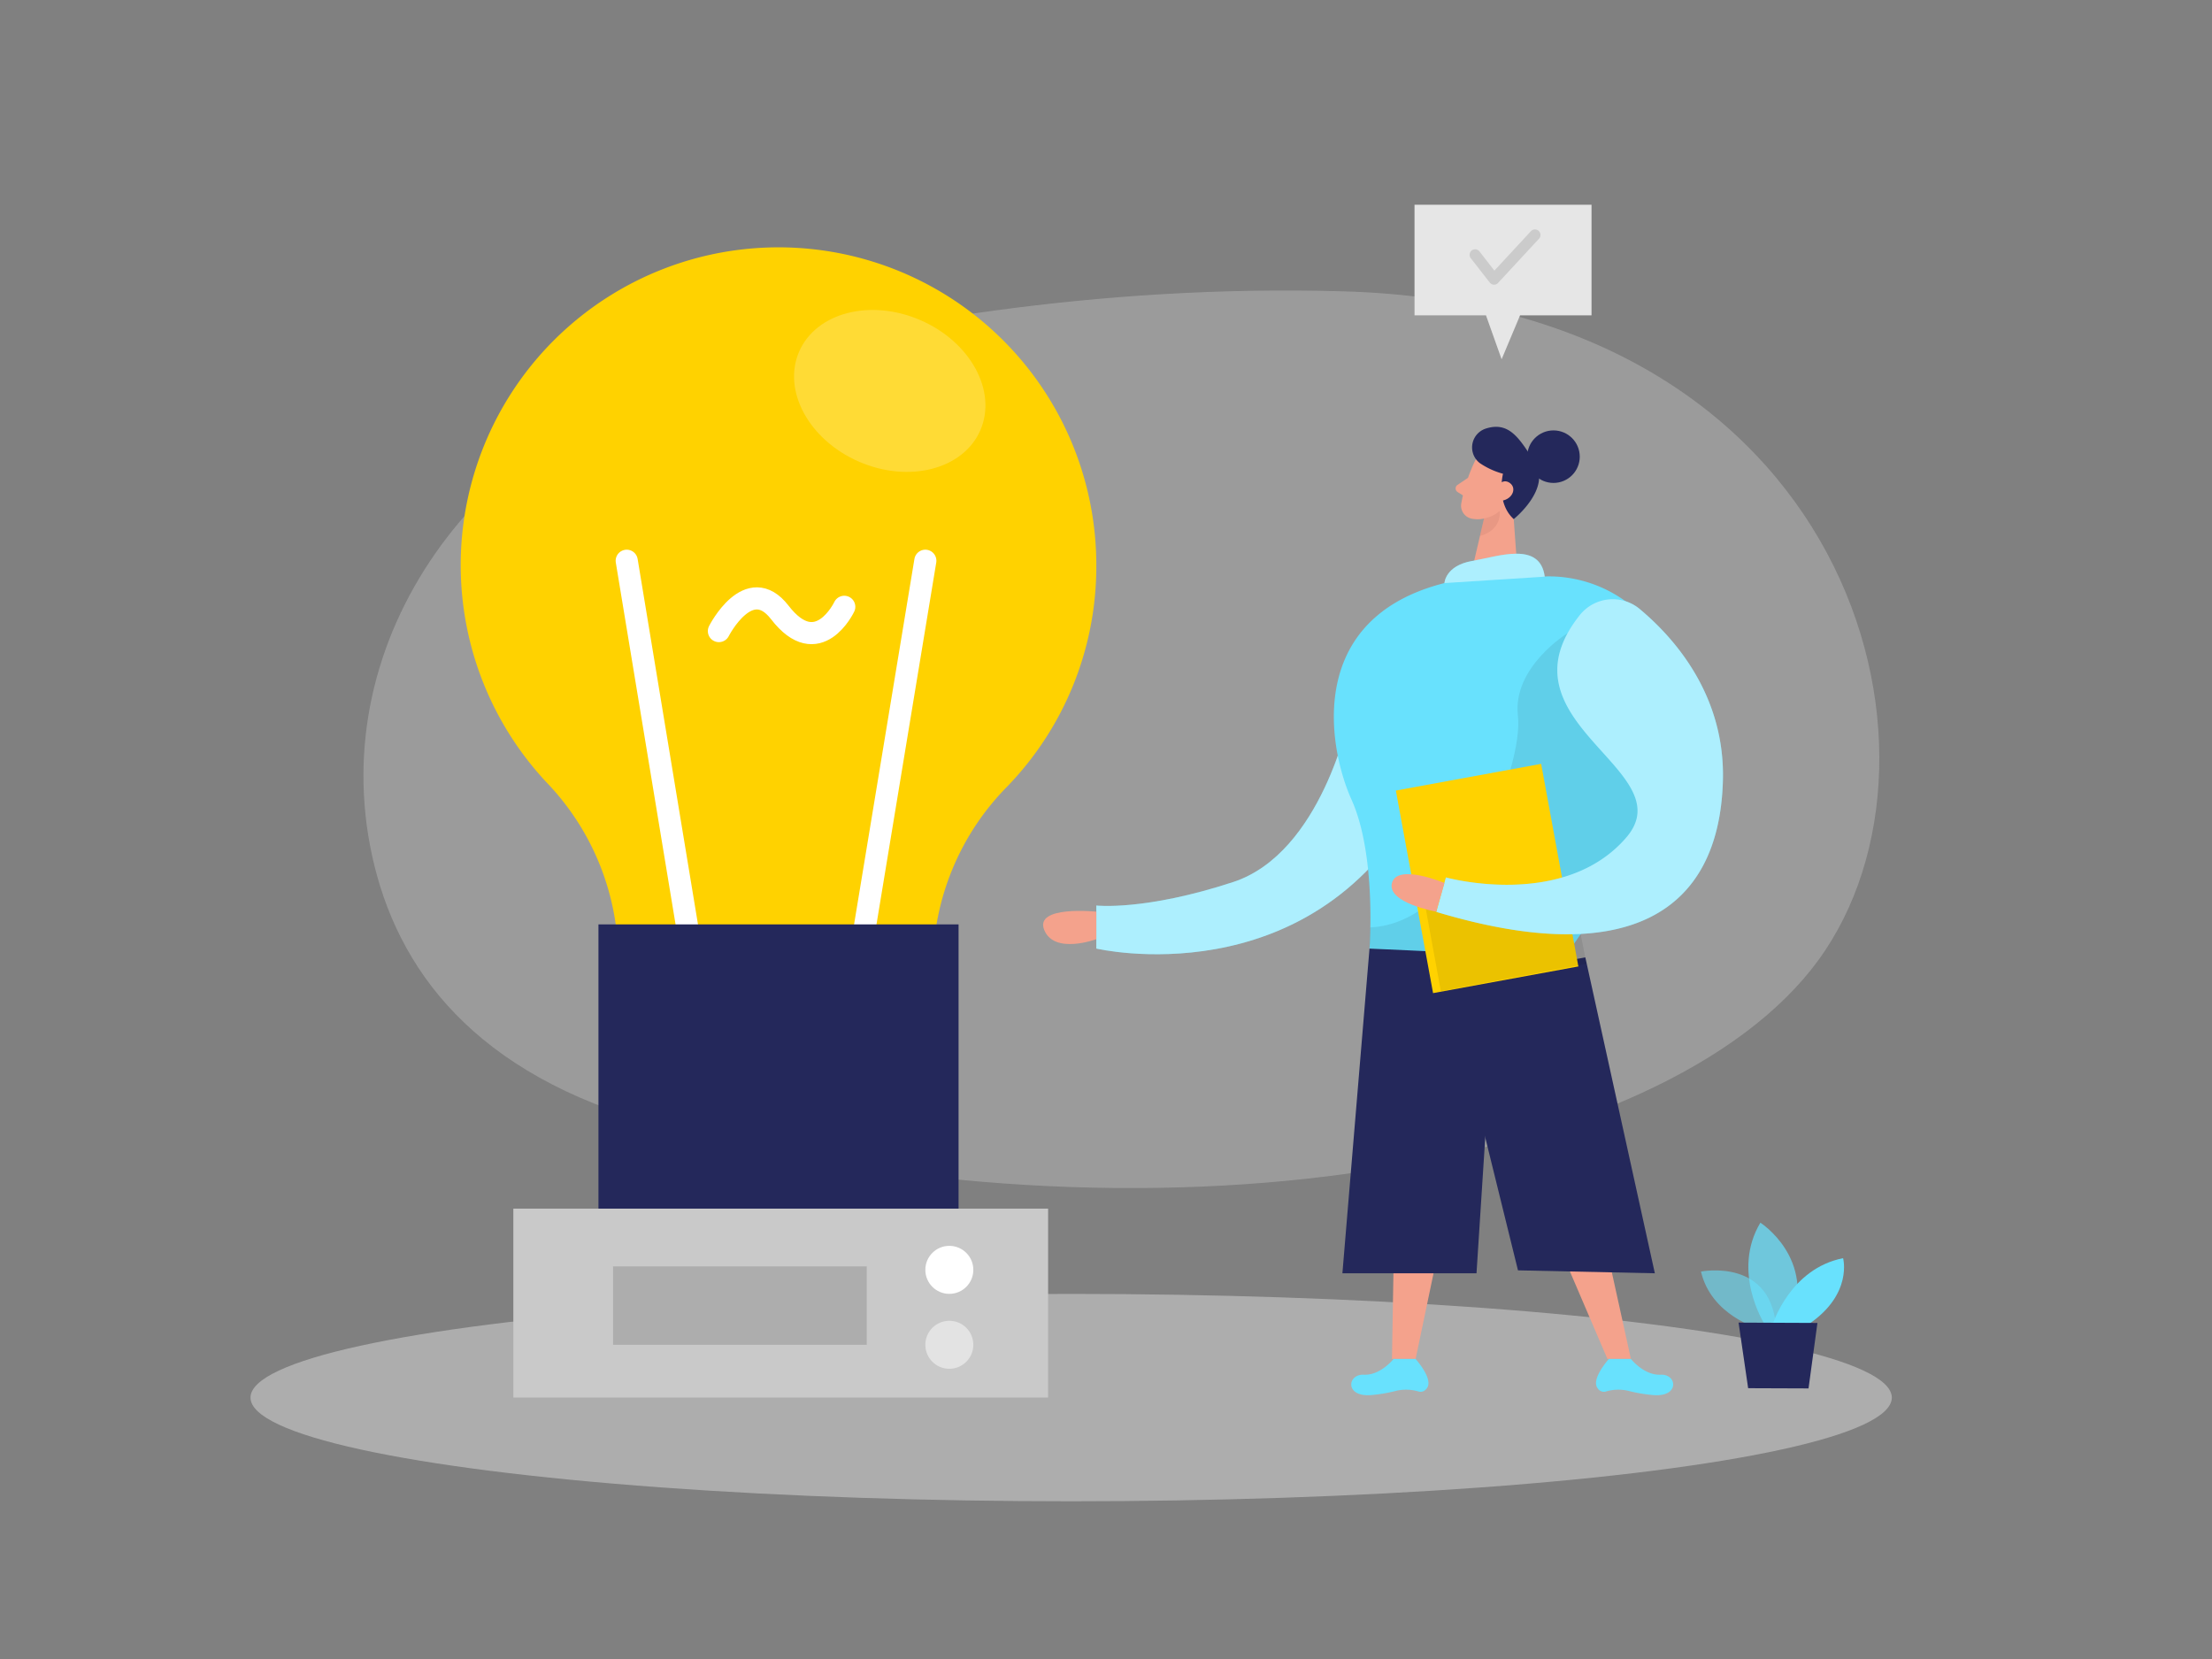 <svg id="Layer_1" data-name="Layer 1" xmlns="http://www.w3.org/2000/svg" viewBox="0 0 400 300"><rect x="0" y="0" width="400" height="300" fill="#808080" stroke="none"/><title>#71_inovation_twocolour</title><path d="M128.51,66.33c-42.67,11.17-69.7,49.36-61.24,88.33,4.44,20.49,18.44,39.71,51.86,48.77,89.13,24.17,182.08,7.93,209.65-29.75s5.3-118.53-86-121C198.12,51.41,157.91,58.64,128.51,66.33Z" fill="#e6e6e6" opacity="0.27"/><path d="M244,129.5s-5,24.75-21,30-24.75,4.25-24.75,4.25v7.78s38.25,9,58-26.28Z" fill="#68e1fd"/><path d="M244,129.5s-5,24.75-21,30-24.75,4.25-24.75,4.25v7.78s38.25,9,58-26.28Z" fill="#fff" opacity="0.46"/><ellipse cx="193.7" cy="252.73" rx="148.4" ry="18.75" fill="#e6e6e6" opacity="0.45"/><path d="M198.25,102.26a57.47,57.47,0,1,0-99,39.66,46.44,46.44,0,0,1,12.55,32.13v2h56.9v-1.46a46.52,46.52,0,0,1,13.4-32.32A57.23,57.23,0,0,0,198.25,102.26Z" fill="#ffd200"/><line x1="125.34" y1="174.12" x2="113.33" y2="101.4" fill="none" stroke="#fff" stroke-linecap="round" stroke-miterlimit="10" stroke-width="4"/><line x1="167.33" y1="101.4" x2="155.32" y2="174.12" fill="none" stroke="#fff" stroke-linecap="round" stroke-miterlimit="10" stroke-width="4"/><rect x="108.22" y="167.16" width="65.12" height="51.4" fill="#24285b"/><path d="M130,114.12s5.4-10.62,11-3.39c6.93,9,11.67-1,11.67-1" fill="none" stroke="#fff" stroke-linecap="round" stroke-miterlimit="10" stroke-width="4"/><ellipse cx="160.91" cy="70.7" rx="13.95" ry="17.86" transform="translate(32.02 190.2) rotate(-66.56)" fill="#fff" opacity="0.21"/><rect x="92.83" y="218.56" width="96.7" height="34.16" fill="#c9c9c9"/><polygon points="287.6 212.49 294.92 245.74 290.67 245.74 276.42 212.49 287.6 212.49" fill="#f4a28c"/><polygon points="263.79 208.45 255.99 245.74 251.71 245.74 252.36 208.18 263.79 208.45" fill="#f4a28c"/><path d="M266.6,83.62a29.46,29.46,0,0,0-2.38,7.57,2.4,2.4,0,0,0,2.15,2.64,5.31,5.31,0,0,0,5.27-2.3l2.78-3.42a4.28,4.28,0,0,0-.18-5C272.39,80.4,267.71,80.93,266.6,83.62Z" fill="#f4a28c"/><polygon points="286.68 173.13 299.25 230.25 274.5 229.72 263.79 186.25 270.17 176.02 286.68 173.13" fill="#24285b"/><polygon points="273.37 88.89 274.5 104.51 265.85 104.51 268.44 93.44 273.37 88.89" fill="#f4a28c"/><polygon points="247.65 171.53 242.75 230.25 267 230.25 270.17 181 282.25 171.53 247.65 171.53" fill="#24285b"/><path d="M279.31,104.24a23.65,23.65,0,0,1,15.84,5.42c5.1,4.33,9.37,11.79,6.06,24.31-6.6,25-18.43,39.16-18.43,39.16l-35.13-1.6s1.29-16.83-3.24-26.9-8.86-35.53,21.43-40.12Z" fill="#68e1fd"/><path d="M265.46,86.41l-1.89,1.27a.77.77,0,0,0,0,1.29l1.6,1Z" fill="#f4a28c"/><path d="M283.49,114.48s-10.05,6.13-9,15-9.74,37.52-26.7,38.22l-.15,3.81,13.55.62,33.72-12.9,6.33-15Z" opacity="0.08"/><path d="M268.36,93.75a5.84,5.84,0,0,0,2.82-1.35s.56,3.38-3.56,4.52Z" fill="#ce8172" opacity="0.31"/><path d="M270.55,88.7s.67-1.71,1.92-1.1.29,3.09-1.56,2.67Z" fill="#f4a28c"/><path d="M294.92,245.74s2.36,3,5.38,2.85,3.46,4.12-1.4,3.68a27.43,27.43,0,0,1-4.48-.77,7.89,7.89,0,0,0-4.09.15,1.31,1.31,0,0,1-1.39-.56c-1.38-1.62,2-5.35,2-5.35Z" fill="#68e1fd"/><path d="M252,245.74s-2.36,3-5.38,2.85-3.47,4.12,1.4,3.68a27.09,27.09,0,0,0,4.47-.77,7.93,7.93,0,0,1,4.1.15,1.32,1.32,0,0,0,1.39-.56c1.38-1.62-2-5.35-2-5.35Z" fill="#68e1fd"/><circle cx="171.67" cy="229.63" r="4.34" fill="#fff"/><circle cx="171.67" cy="243.18" r="4.34" fill="#fff" opacity="0.48"/><rect x="110.86" y="229" width="45.88" height="14.18" fill="#adadad"/><rect x="256.89" y="139.69" width="26.81" height="37.38" transform="matrix(0.98, -0.18, 0.18, 0.98, -24.48, 52.3)" fill="#ffd200"/><polygon points="257.75 163.92 260.55 179.22 286.9 174.29 285.83 168.92 257.75 163.92" opacity="0.08"/><path d="M285.73,111.16a7.62,7.62,0,0,1,10.82-1c6.31,5.28,15.5,15.68,15,31.19-.73,23.53-17.08,34-51.82,23.55l1.74-6.23s21.34,5.92,32.64-7.25C304.55,139.22,270.15,130.62,285.73,111.16Z" fill="#68e1fd"/><path d="M285.73,111.16a7.62,7.62,0,0,1,10.82-1c6.31,5.28,15.5,15.68,15,31.19-.73,23.53-17.08,34-51.82,23.55l1.74-6.23s21.34,5.92,32.64-7.25C304.55,139.22,270.15,130.62,285.73,111.16Z" fill="#fff" opacity="0.46"/><path d="M267.62,83.76a14,14,0,0,0,4.17,1.91s-1.33,5.23,1.94,8.2c0,0,6.94-5.54,3.77-10.37-2.65-4-4.47-7.39-8.82-6A3.58,3.58,0,0,0,267.62,83.76Z" fill="#24285b"/><circle cx="280.92" cy="82.58" r="4.75" fill="#24285b"/><path d="M261.2,159.67s-8.53-3.59-9.49,0,8,5.19,8,5.19Z" fill="#f4a28c"/><path d="M318,240.23s-8.55-2.33-10.41-10.29c0,0,13.25-2.68,13.63,11Z" fill="#68e1fd" opacity="0.58"/><path d="M319.05,239.38s-6-9.44-.72-18.28c0,0,10.08,6.4,5.6,18.3Z" fill="#68e1fd" opacity="0.73"/><path d="M320.59,239.39s3.16-10,12.7-11.87c0,0,1.79,6.48-6.18,11.9Z" fill="#68e1fd"/><polygon points="314.39 239.17 316.12 251.03 327.04 251.07 328.65 239.23 314.39 239.17" fill="#24285b"/><path d="M198.25,164.86s-11.25-1.19-9.42,3.31,9.42,1.66,9.42,1.66Z" fill="#f4a28c"/><path d="M261.2,105.44s.14-3.15,5-4,12.28-3.59,13.14,2.84Z" fill="#68e1fd"/><path d="M261.2,105.44s.14-3.15,5-4,12.28-3.59,13.14,2.84Z" fill="#fff" opacity="0.46"/><path d="M270.55,88.17s1.08-1.84,2.48-.83.35,3.25-2,3.25Z" fill="#f4a28c"/><polygon points="255.79 37.02 255.79 57.02 268.71 57.02 271.54 64.97 274.88 57.02 287.8 57.02 287.8 37.02 255.79 37.02" fill="#e6e6e6"/><path d="M270.18,51.48h-.05a1,1,0,0,1-.74-.39L266,46.74a1,1,0,1,1,1.58-1.22l2.65,3.42,6.56-7.08a1,1,0,1,1,1.46,1.36l-7.35,7.94A1,1,0,0,1,270.18,51.48Z" opacity="0.12"/></svg>